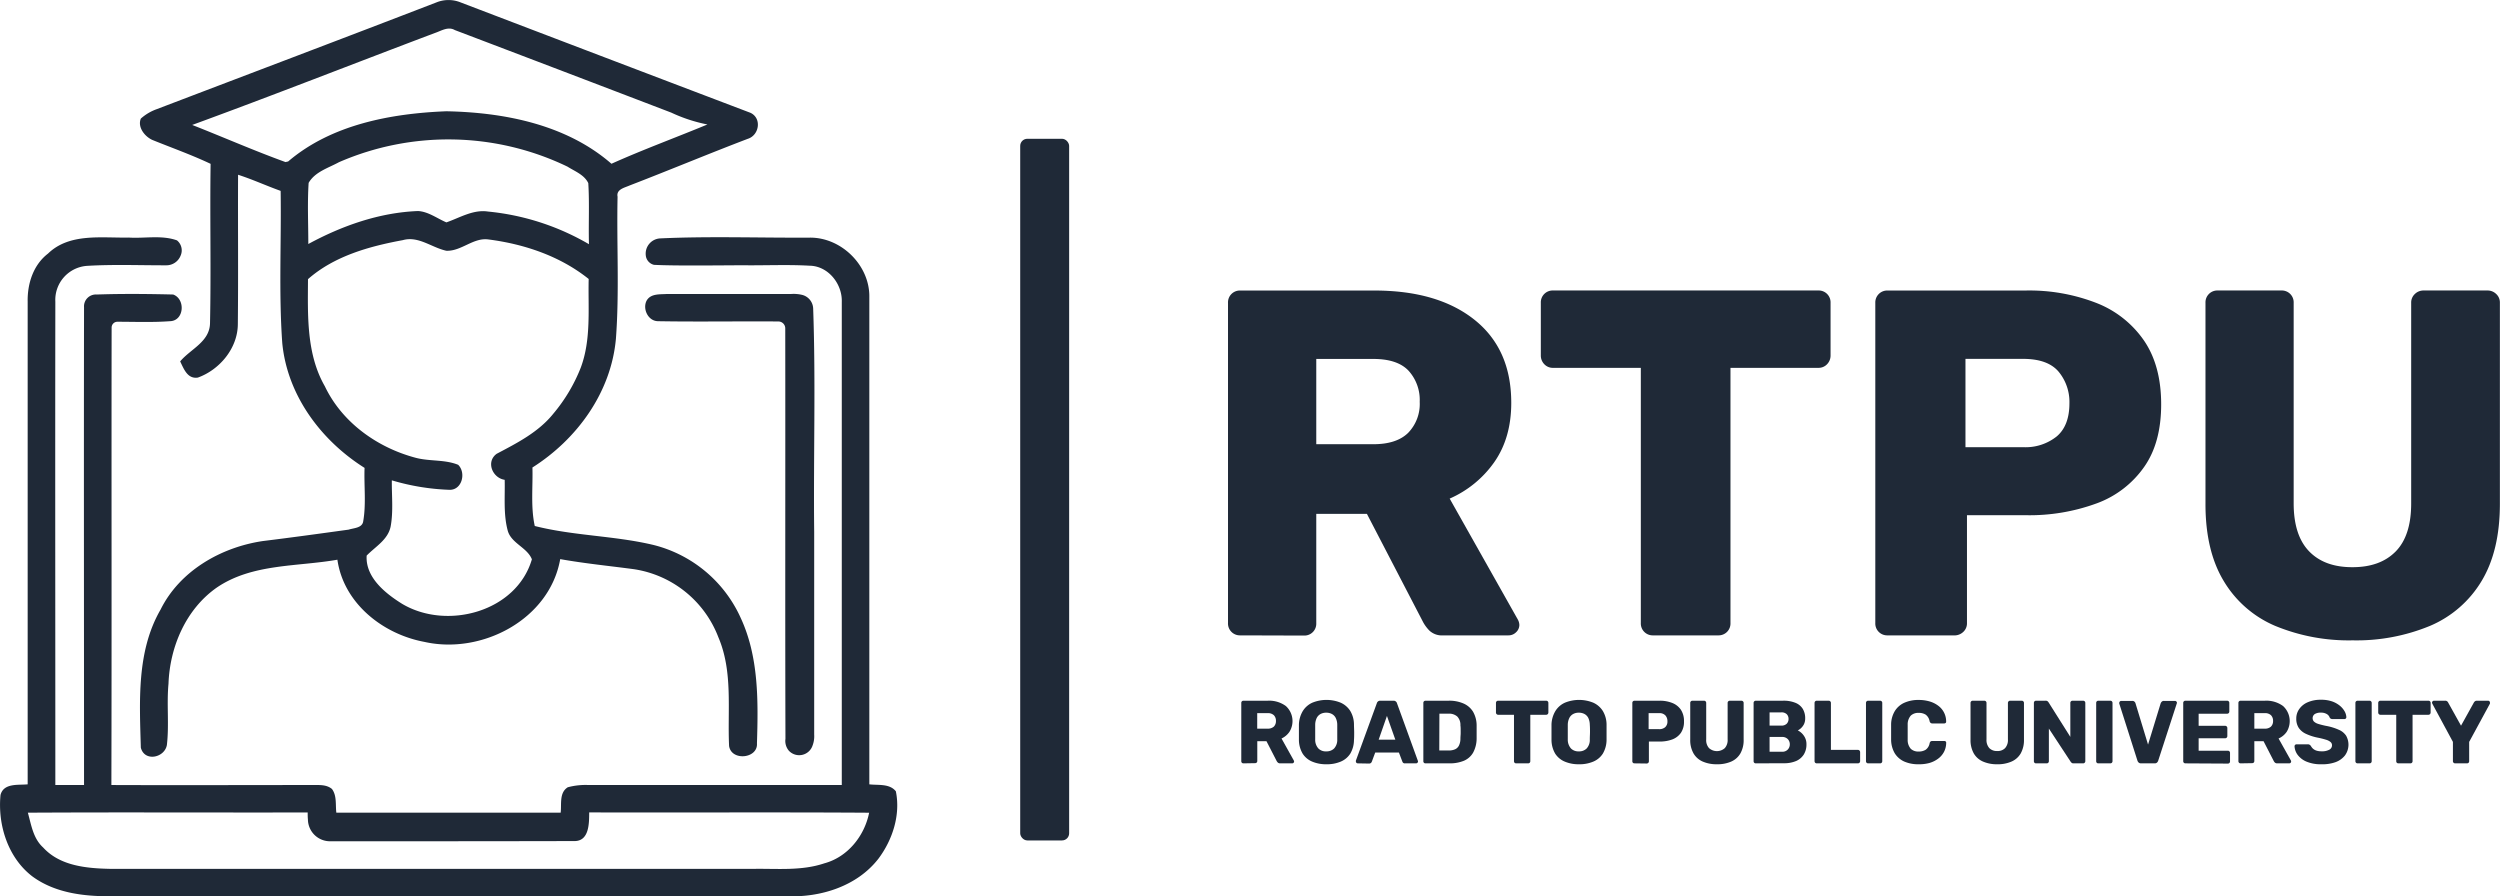 
<svg xmlns="http://www.w3.org/2000/svg" viewBox="0 0 632.47 226.76">
    <defs>
        <style>
            .cls-1 {
                fill: #1F2937;
            }
.bounce {
     animation: bounce 2s infinite;

 }

 @keyframes bounce {
     0% {
         transform: translateY(0);
     }

     50% {
         transform: translateY(-10px);
     }

     100% {
         transform: translateY(0);
     }
 }
        </style>
    </defs>
    <g id="Layer_2" data-name="Layer 2">
        <g id="Layer_1-2" data-name="Layer 1">
            <path class="cls-1"
                d="M313.78,160.74a3,3,0,0,1-3.11-3.12v-81a3,3,0,0,1,3.11-3.12h33.9q16.08,0,25.37,7.42t9.28,21q0,8.85-4.3,15a27,27,0,0,1-11.28,9.22L384,156.75a3.09,3.09,0,0,1,.38,1.37,2.52,2.52,0,0,1-.81,1.81,2.67,2.67,0,0,1-1.94.81H365.13a4.61,4.61,0,0,1-3.49-1.19,9.51,9.51,0,0,1-1.62-2.18L345.81,130H333v27.67a3,3,0,0,1-3.12,3.12ZM333,112.38h14.45q5.86,0,8.79-2.87a10.49,10.49,0,0,0,2.93-7.85,11,11,0,0,0-2.8-7.85c-1.87-2-4.85-3-8.92-3H333Z" />
            <path class="cls-1"
                d="M418.23,160.74a3,3,0,0,1-3.12-3.12V93.06H392.93a2.94,2.94,0,0,1-2.25-.93,3.12,3.12,0,0,1-.87-2.19V76.61a3,3,0,0,1,3.12-3.12H460a3,3,0,0,1,3.11,3.12V89.94a3.12,3.12,0,0,1-.87,2.19,2.93,2.93,0,0,1-2.24.93H437.79v64.56a3,3,0,0,1-3.11,3.12Z" />
            <path class="cls-1"
                d="M477.55,160.74a3,3,0,0,1-3.12-3.12v-81a3,3,0,0,1,.88-2.24,3,3,0,0,1,2.24-.88h34.9a46.81,46.81,0,0,1,18,3.18,26.11,26.11,0,0,1,12,9.54q4.3,6.35,4.3,16.07t-4.3,15.83a25.2,25.2,0,0,1-12,9.22,49.31,49.31,0,0,1-18,3H497.62v27.29a2.93,2.93,0,0,1-.94,2.24,3.22,3.22,0,0,1-2.31.88Zm19.69-47.61h14.58a12.61,12.61,0,0,0,8.54-2.75c2.12-1.82,3.18-4.61,3.18-8.35a12,12,0,0,0-2.74-8q-2.74-3.24-9-3.24H497.24Z" />
            <path class="cls-1"
                d="M595.2,162a48.73,48.73,0,0,1-19.63-3.67,27.75,27.75,0,0,1-13-11.35q-4.62-7.65-4.61-19.5V76.61a3,3,0,0,1,3.11-3.12h16.08a3,3,0,0,1,3.12,3.12v50.72q0,8.12,3.92,12.16t11,4q7,0,10.91-4T610,127.33V76.61a2.94,2.94,0,0,1,.94-2.24,3.1,3.1,0,0,1,2.18-.88h16.2a3.1,3.1,0,0,1,2.18.88,2.91,2.91,0,0,1,.94,2.24v50.85q0,11.83-4.61,19.5a27.87,27.87,0,0,1-13,11.35A48.56,48.56,0,0,1,595.2,162Z" />
            <path class="cls-1"
                d="M314.59,193.12a.58.58,0,0,1-.41-.15.59.59,0,0,1-.15-.41V177.84a.58.58,0,0,1,.15-.41.58.58,0,0,1,.41-.16h6.13a7.13,7.13,0,0,1,4.59,1.35,5.15,5.15,0,0,1,.9,6.53,4.93,4.93,0,0,1-2,1.68l3.11,5.57a.5.5,0,0,1,.07.25.46.46,0,0,1-.15.33.44.44,0,0,1-.34.14h-3a.83.83,0,0,1-.63-.21,1.6,1.6,0,0,1-.3-.4l-2.57-5h-2.32v5a.56.56,0,0,1-.16.41.55.55,0,0,1-.4.15Zm3.47-8.78h2.62a2.24,2.24,0,0,0,1.59-.52,1.94,1.94,0,0,0,.53-1.43,2,2,0,0,0-.51-1.43,2.13,2.13,0,0,0-1.61-.54h-2.62Z" />
            <path class="cls-1"
                d="M335.56,193.35a8.91,8.91,0,0,1-3.61-.68,5.27,5.27,0,0,1-2.39-2,6.93,6.93,0,0,1-.95-3.43c0-.65,0-1.3,0-1.95s0-1.3,0-2a7,7,0,0,1,1-3.43,5.49,5.49,0,0,1,2.4-2.09,9.5,9.5,0,0,1,7.16,0,5.57,5.57,0,0,1,2.43,2.09,6.77,6.77,0,0,1,.94,3.43c0,.67.05,1.32.05,2s0,1.3-.05,1.95a6.93,6.93,0,0,1-.94,3.43,5.32,5.32,0,0,1-2.39,2A8.94,8.94,0,0,1,335.56,193.35Zm0-3.26a2.7,2.7,0,0,0,1.95-.73,3.21,3.21,0,0,0,.8-2.3c0-.67,0-1.3,0-1.88s0-1.2,0-1.84a4,4,0,0,0-.4-1.73,2.28,2.28,0,0,0-1-1,3,3,0,0,0-1.4-.31,3,3,0,0,0-1.38.31,2.38,2.38,0,0,0-1,1,4,4,0,0,0-.4,1.73c0,.64,0,1.25,0,1.84s0,1.21,0,1.88a3.26,3.26,0,0,0,.81,2.3A2.62,2.62,0,0,0,335.56,190.09Z" />
            <path class="cls-1"
                d="M343.49,193.12a.41.41,0,0,1-.32-.14.46.46,0,0,1-.15-.33,1.25,1.25,0,0,1,0-.21l5.3-14.53a.9.9,0,0,1,.28-.44.87.87,0,0,1,.6-.2h3.34a.84.84,0,0,1,.59.2.85.85,0,0,1,.29.44l5.27,14.53a.46.46,0,0,1,.05.21.5.5,0,0,1-.5.47h-2.77A.66.66,0,0,1,355,193a.82.82,0,0,1-.21-.3l-.88-2.31h-6l-.86,2.31a.92.92,0,0,1-.2.3.7.7,0,0,1-.54.17Zm5.3-6H353l-2.12-6Z" />
            <path class="cls-1"
                d="M360.65,193.12a.52.52,0,0,1-.56-.56V177.84a.58.58,0,0,1,.15-.41.6.6,0,0,1,.41-.16h5.86a8.93,8.93,0,0,1,3.77.72,5.29,5.29,0,0,1,2.39,2.08,7,7,0,0,1,.9,3.38c0,.67,0,1.25,0,1.75s0,1.07,0,1.72a7.6,7.6,0,0,1-.89,3.49,4.89,4.89,0,0,1-2.32,2.05,9.4,9.4,0,0,1-3.73.66Zm3.47-3.26h2.39a3.76,3.76,0,0,0,1.61-.3,2,2,0,0,0,1-1,3.94,3.94,0,0,0,.35-1.72c0-.43.05-.83.06-1.17s0-.7,0-1,0-.73-.06-1.15a3.05,3.05,0,0,0-.8-2.25,3.13,3.13,0,0,0-2.24-.72h-2.28Z" />
            <path class="cls-1"
                d="M383.58,193.12a.58.58,0,0,1-.41-.15.59.59,0,0,1-.15-.41V180.83h-4a.53.53,0,0,1-.4-.17.55.55,0,0,1-.16-.4v-2.42a.54.54,0,0,1,.16-.41.56.56,0,0,1,.4-.16h12.13a.55.55,0,0,1,.57.57v2.42a.59.59,0,0,1-.16.4.55.55,0,0,1-.41.17h-4v11.73a.56.56,0,0,1-.16.41.55.55,0,0,1-.4.15Z" />
            <path class="cls-1"
                d="M399.45,193.35a8.86,8.86,0,0,1-3.6-.68,5.29,5.29,0,0,1-2.4-2,6.93,6.93,0,0,1-.94-3.43c0-.65,0-1.3,0-1.95s0-1.3,0-2a7,7,0,0,1,1-3.43,5.44,5.44,0,0,1,2.4-2.09,9.5,9.5,0,0,1,7.16,0,5.54,5.54,0,0,1,2.42,2.09,6.77,6.77,0,0,1,.95,3.43c0,.67,0,1.32,0,2s0,1.3,0,1.95a6.93,6.93,0,0,1-.95,3.43,5.27,5.27,0,0,1-2.39,2A8.88,8.88,0,0,1,399.45,193.35Zm0-3.26a2.66,2.66,0,0,0,1.95-.73,3.17,3.17,0,0,0,.8-2.3c0-.67.05-1.3.05-1.88s0-1.2-.05-1.84a4.17,4.17,0,0,0-.39-1.73,2.3,2.3,0,0,0-1-1,3,3,0,0,0-1.4-.31,2.91,2.91,0,0,0-1.37.31,2.32,2.32,0,0,0-1,1,4,4,0,0,0-.41,1.73c0,.64,0,1.25,0,1.84s0,1.21,0,1.88a3.35,3.35,0,0,0,.81,2.3A2.66,2.66,0,0,0,399.45,190.09Z" />
            <path class="cls-1"
                d="M413.52,193.12a.52.52,0,0,1-.56-.56V177.84a.58.58,0,0,1,.15-.41.6.6,0,0,1,.41-.16h6.31a8.51,8.51,0,0,1,3.26.58,4.75,4.75,0,0,1,2.17,1.73,5.2,5.2,0,0,1,.77,2.92,5,5,0,0,1-.77,2.88,4.65,4.65,0,0,1-2.17,1.68,8.94,8.94,0,0,1-3.26.54h-2.68v5a.57.57,0,0,1-.17.41.6.6,0,0,1-.42.15Zm3.56-8.65h2.64a2.26,2.26,0,0,0,1.54-.49,1.9,1.9,0,0,0,.58-1.52,2.16,2.16,0,0,0-.5-1.45,2,2,0,0,0-1.62-.59h-2.64Z" />
            <path class="cls-1"
                d="M434.35,193.35a8.72,8.72,0,0,1-3.55-.67,5,5,0,0,1-2.35-2.06,6.77,6.77,0,0,1-.84-3.54v-9.24a.54.54,0,0,1,.16-.41.56.56,0,0,1,.4-.16h2.91a.55.55,0,0,1,.57.57v9.22a3,3,0,0,0,.71,2.2,3,3,0,0,0,4,0,3.06,3.06,0,0,0,.71-2.2v-9.22a.54.54,0,0,1,.16-.41.61.61,0,0,1,.4-.16h2.93a.57.57,0,0,1,.39.16.52.52,0,0,1,.17.41v9.24a6.77,6.77,0,0,1-.83,3.54,5,5,0,0,1-2.34,2.06A8.71,8.71,0,0,1,434.35,193.35Z" />
            <path class="cls-1"
                d="M444.21,193.12a.53.53,0,0,1-.57-.56V177.84a.54.54,0,0,1,.16-.41.57.57,0,0,1,.41-.16h6.87a7.86,7.86,0,0,1,3.18.55,3.84,3.84,0,0,1,1.84,1.55,4.58,4.58,0,0,1,.59,2.39,3.31,3.31,0,0,1-.3,1.44,3.62,3.62,0,0,1-.74,1,3.41,3.41,0,0,1-.83.58,4.08,4.08,0,0,1,1.53,1.34,3.65,3.65,0,0,1,.66,2.17,4.79,4.79,0,0,1-.66,2.57,4.35,4.35,0,0,1-1.94,1.66,7.65,7.65,0,0,1-3.13.57Zm3.47-9.55h2.95a1.85,1.85,0,0,0,1.39-.48,1.69,1.69,0,0,0,.46-1.22,1.65,1.65,0,0,0-.46-1.19,1.88,1.88,0,0,0-1.39-.46h-2.95Zm0,6.61h3.15a1.84,1.84,0,0,0,1.47-.57,1.88,1.88,0,0,0,.5-1.29,1.86,1.86,0,0,0-.51-1.33,1.92,1.92,0,0,0-1.46-.55h-3.15Z" />
            <path class="cls-1"
                d="M459.63,193.12a.56.56,0,0,1-.41-.15.6.6,0,0,1-.16-.41V177.84a.58.58,0,0,1,.16-.41.57.57,0,0,1,.41-.16h3a.61.61,0,0,1,.4.16.55.55,0,0,1,.17.41v11.87H470a.57.57,0,0,1,.42.16.61.61,0,0,1,.17.42v2.27a.57.57,0,0,1-.17.41.6.6,0,0,1-.42.15Z" />
            <path class="cls-1"
                d="M472.63,193.12a.55.55,0,0,1-.4-.15.56.56,0,0,1-.16-.41V177.84a.54.54,0,0,1,.16-.41.56.56,0,0,1,.4-.16h3a.56.56,0,0,1,.4.16.54.54,0,0,1,.16.41v14.72a.56.56,0,0,1-.16.41.55.55,0,0,1-.4.15Z" />
            <path class="cls-1"
                d="M485.4,193.35a8.71,8.71,0,0,1-3.67-.7,5.47,5.47,0,0,1-2.37-2.06,6.93,6.93,0,0,1-.93-3.38c0-.62,0-1.28,0-2s0-1.39,0-2a6.72,6.72,0,0,1,.95-3.34,5.46,5.46,0,0,1,2.39-2.08,8.61,8.61,0,0,1,3.63-.71,9.67,9.67,0,0,1,2.75.37,6.76,6.76,0,0,1,2.2,1.09,4.92,4.92,0,0,1,2,4,.36.36,0,0,1-.12.34.5.5,0,0,1-.35.14h-3a.65.65,0,0,1-.45-.13.86.86,0,0,1-.27-.46,2.61,2.61,0,0,0-1-1.64,3.2,3.2,0,0,0-1.75-.44,2.73,2.73,0,0,0-2,.69,3.32,3.32,0,0,0-.79,2.3c0,1.23,0,2.5,0,3.8a3.32,3.32,0,0,0,.79,2.3,2.73,2.73,0,0,0,2,.69,3.27,3.27,0,0,0,1.76-.45,2.57,2.57,0,0,0,1-1.63.83.83,0,0,1,.25-.47.82.82,0,0,1,.47-.12h3a.49.49,0,0,1,.35.13.37.37,0,0,1,.12.34,5,5,0,0,1-.55,2.28,5.06,5.06,0,0,1-1.48,1.72,6.76,6.76,0,0,1-2.2,1.09A9.67,9.67,0,0,1,485.4,193.35Z" />
            <path class="cls-1"
                d="M505.26,193.35a8.68,8.68,0,0,1-3.55-.67,5,5,0,0,1-2.36-2.06,6.87,6.87,0,0,1-.83-3.54v-9.24a.54.54,0,0,1,.16-.41.56.56,0,0,1,.4-.16H502a.56.56,0,0,1,.4.16.54.54,0,0,1,.16.41v9.22a3.06,3.06,0,0,0,.71,2.2,2.66,2.66,0,0,0,2,.74,2.61,2.61,0,0,0,2-.74,3.06,3.06,0,0,0,.71-2.2v-9.22a.55.55,0,0,1,.17-.41.58.58,0,0,1,.4-.16h2.93a.57.57,0,0,1,.39.16.55.55,0,0,1,.17.41v9.24a6.87,6.87,0,0,1-.83,3.54,5,5,0,0,1-2.35,2.06A8.67,8.67,0,0,1,505.26,193.35Z" />
            <path class="cls-1"
                d="M515.11,193.12a.52.52,0,0,1-.56-.56V177.84a.58.58,0,0,1,.15-.41.6.6,0,0,1,.41-.16h2.39a.75.75,0,0,1,.55.17,1.23,1.23,0,0,1,.22.26l5.5,8.72v-8.58a.54.54,0,0,1,.16-.41.56.56,0,0,1,.4-.16H527a.56.56,0,0,1,.4.16.54.54,0,0,1,.16.41v14.72a.53.53,0,0,1-.16.39.5.5,0,0,1-.4.17h-2.42a.67.67,0,0,1-.52-.18,1.63,1.63,0,0,1-.22-.25l-5.5-8.37v8.24a.56.56,0,0,1-.16.41.55.55,0,0,1-.4.15Z" />
            <path class="cls-1"
                d="M530.87,193.12a.52.52,0,0,1-.56-.56V177.84a.58.58,0,0,1,.15-.41.6.6,0,0,1,.41-.16h3a.55.55,0,0,1,.57.57v14.72a.6.6,0,0,1-.16.41.58.58,0,0,1-.41.15Z" />
            <path class="cls-1"
                d="M541.67,193.12a.85.85,0,0,1-.61-.2,1.14,1.14,0,0,1-.31-.48L536.15,178a.53.53,0,0,1,0-.2.46.46,0,0,1,.15-.33.47.47,0,0,1,.35-.15h2.79a.77.77,0,0,1,.57.21.86.86,0,0,1,.24.38l3.18,10.46,3.2-10.46a1.36,1.36,0,0,1,.26-.38.73.73,0,0,1,.56-.21h2.79a.47.47,0,0,1,.35.15.46.46,0,0,1,.15.33.53.53,0,0,1-.05.2L546,192.44a1.22,1.22,0,0,1-.3.48.84.84,0,0,1-.62.2Z" />
            <path class="cls-1"
                d="M552.9,193.12a.58.58,0,0,1-.41-.15.56.56,0,0,1-.16-.41V177.84a.54.54,0,0,1,.16-.41.58.58,0,0,1,.41-.16h10.53a.56.56,0,0,1,.4.16.54.54,0,0,1,.16.41V180a.56.56,0,0,1-.16.41.55.55,0,0,1-.4.15h-7.2v3.06h6.7a.53.53,0,0,1,.4.17.57.57,0,0,1,.16.42v2a.57.57,0,0,1-.16.4.52.52,0,0,1-.4.16h-6.7v3.15h7.38a.56.56,0,0,1,.4.16.54.54,0,0,1,.16.41v2.13a.56.56,0,0,1-.16.41.55.55,0,0,1-.4.15Z" />
            <path class="cls-1"
                d="M566.85,193.12a.55.55,0,0,1-.4-.15.56.56,0,0,1-.16-.41V177.84a.54.54,0,0,1,.16-.41.56.56,0,0,1,.4-.16H573a7.13,7.13,0,0,1,4.59,1.35,5.17,5.17,0,0,1,.91,6.53,4.89,4.89,0,0,1-2.05,1.68l3.12,5.57a.61.61,0,0,1,.06.25.45.45,0,0,1-.14.33.47.47,0,0,1-.35.14h-3a.86.86,0,0,1-.63-.21,1.53,1.53,0,0,1-.29-.4l-2.57-5h-2.33v5a.59.59,0,0,1-.15.41.58.58,0,0,1-.41.15Zm3.47-8.78h2.62a2.2,2.2,0,0,0,1.59-.52,1.94,1.94,0,0,0,.53-1.43,2,2,0,0,0-.51-1.43,2.11,2.11,0,0,0-1.61-.54h-2.62Z" />
            <path class="cls-1"
                d="M587.3,193.35a9.26,9.26,0,0,1-3.74-.65A5.41,5.41,0,0,1,581.3,191a4,4,0,0,1-.81-2.22.46.46,0,0,1,.15-.33.47.47,0,0,1,.35-.15h2.84a.81.81,0,0,1,.48.12,1.06,1.06,0,0,1,.31.29,2.74,2.74,0,0,0,.5.66,2.48,2.48,0,0,0,.86.51,3.92,3.92,0,0,0,1.32.19,3.83,3.83,0,0,0,2-.41,1.24,1.24,0,0,0,.67-1.11,1.06,1.06,0,0,0-.36-.82,3.18,3.18,0,0,0-1.16-.59,19.33,19.33,0,0,0-2.13-.53,13,13,0,0,1-2.92-.95,4.43,4.43,0,0,1-1.84-1.51,4.14,4.14,0,0,1-.63-2.35,4.1,4.1,0,0,1,.78-2.46,5,5,0,0,1,2.17-1.7,8.2,8.2,0,0,1,3.32-.61,8.39,8.39,0,0,1,2.73.4,6.47,6.47,0,0,1,2,1.09,5.08,5.08,0,0,1,1.23,1.44,3.34,3.34,0,0,1,.44,1.48.49.49,0,0,1-.14.33.43.43,0,0,1-.34.15h-3a.94.94,0,0,1-.43-.09.74.74,0,0,1-.31-.3,1.61,1.61,0,0,0-.71-.87,2.73,2.73,0,0,0-1.5-.37,2.83,2.83,0,0,0-1.55.35,1.27,1.27,0,0,0-.25,1.87,2.58,2.58,0,0,0,1,.59c.47.16,1.12.33,2,.52a13.94,13.94,0,0,1,3.31,1,4.15,4.15,0,0,1,1.85,1.49,4.62,4.62,0,0,1-.28,5,5.37,5.37,0,0,1-2.4,1.71A9.84,9.84,0,0,1,587.3,193.35Z" />
            <path class="cls-1"
                d="M596.45,193.12a.55.55,0,0,1-.4-.15.56.56,0,0,1-.16-.41V177.84a.54.54,0,0,1,.16-.41.56.56,0,0,1,.4-.16h3a.56.56,0,0,1,.4.16.54.54,0,0,1,.16.41v14.72a.56.56,0,0,1-.16.41.55.55,0,0,1-.4.15Z" />
            <path class="cls-1"
                d="M606.78,193.12a.58.58,0,0,1-.41-.15.59.59,0,0,1-.15-.41V180.83h-4a.53.53,0,0,1-.4-.17.55.55,0,0,1-.16-.4v-2.42a.54.54,0,0,1,.16-.41.56.56,0,0,1,.4-.16h12.13a.55.55,0,0,1,.57.57v2.42a.59.59,0,0,1-.16.4.55.55,0,0,1-.41.17h-4v11.73a.56.56,0,0,1-.16.41.55.55,0,0,1-.4.15Z" />
            <path class="cls-1"
                d="M621.12,193.12a.56.56,0,0,1-.39-.15.53.53,0,0,1-.17-.41v-4.87L615.33,178c0-.05,0-.09-.05-.13a.43.43,0,0,1,0-.12.5.5,0,0,1,.49-.48h2.82a.78.78,0,0,1,.53.17.83.83,0,0,1,.24.31l3.25,5.84,3.24-5.84a1.28,1.28,0,0,1,.26-.31.8.8,0,0,1,.53-.17h2.82a.45.45,0,0,1,.34.15.48.48,0,0,1,.13.33.45.45,0,0,1,0,.12l0,.13-5.26,9.69v4.87a.59.59,0,0,1-.15.41.58.58,0,0,1-.41.15Z" />
            <path class="cls-1 "
                d="M165.41,137.89c-9.89-2.38-20.24-2.31-30.12-4.82-1.06-4.86-.45-9.88-.59-14.8,11.3-7.16,19.9-19,21.12-32.56.9-11.95.16-24,.42-35.95-.38-1.86,1.76-2.26,3-2.82,10-3.85,19.92-8,29.94-11.82,2.91-.9,3.6-5.21.68-6.58Q153.19,14.61,116.51.6a8.14,8.14,0,0,0-6.08,0c-23.54,9.08-47.15,18-70.73,27A12.21,12.21,0,0,0,35.63,30c-.89,2.19,1,4.53,2.9,5.4,4.94,2,9.93,3.77,14.75,6.05-.2,13.45.14,26.93-.15,40.38-.13,4.68-4.93,6.47-7.55,9.6.93,1.9,1.85,4.51,4.49,4.09,5.53-2,10.08-7.45,10.1-13.54.13-12.59,0-25.18.06-37.77C63.88,45.38,67.39,47,71,48.29c.2,12.84-.5,25.7.41,38.5,1.27,13.22,9.8,24.64,20.82,31.58-.17,4.53.44,9.14-.36,13.62-.32,1.61-2.41,1.59-3.66,2-7.24,1-14.48,2-21.72,2.89-10.58,1.57-21,7.53-25.86,17.33-6.11,10.56-5.32,23.2-5,34.94.93,3.65,6,2.58,6.59-.66.6-5.14-.08-10.34.41-15.51.33-9.33,4.4-18.85,12.2-24.32,9-6.13,20.29-5.25,30.53-7.06,1.58,11.06,11.53,18.84,22,20.79,14.48,3.28,31.68-5.65,34.37-20.94,6.18,1.11,12.44,1.72,18.65,2.55a27.22,27.22,0,0,1,21.35,17.2c3.73,8.71,2.29,18.33,2.72,27.51.55,3.9,7.33,3.23,7.05-.65.33-10.64.48-21.82-4.09-31.69A33,33,0,0,0,165.41,137.89ZM149,61.78a62.62,62.62,0,0,0-25.54-8.26c-3.74-.57-7.13,1.56-10.53,2.74-2.35-1-4.54-2.71-7.15-2.87C96,53.76,86.55,57.1,78,61.73c0-5.15-.25-10.32.08-15.46,1.61-2.81,5-3.77,7.66-5.23a69.37,69.37,0,0,1,57.83,1.12c1.86,1.18,4.25,2.05,5.26,4.17C149.15,51.47,148.86,56.63,149,61.78ZM72.22,41c-8-2.9-15.73-6.3-23.6-9.39,20.57-7.52,40.95-15.55,61.45-23.28,1.59-.54,3.3-1.7,5-.72q27.39,10.41,54.75,20.88a39.37,39.37,0,0,0,9.15,3c-8.08,3.35-16.31,6.36-24.28,9.94-11.39-9.92-27.09-13-41.79-13.28-14,.56-29.05,3.35-40,12.7Zm55.46,80.36c.11,4.3-.36,8.7.78,12.92.9,3.19,4.94,4.24,6.1,7.22-3.9,13.29-21.47,18-32.8,11.28-4.27-2.65-9.34-6.71-9-12.22,2.21-2.28,5.39-4,6.07-7.37.71-3.85.25-7.79.3-11.67a57.83,57.83,0,0,0,14.66,2.4c3.13,0,4.16-4.33,2.12-6.33-3.43-1.39-7.27-.83-10.8-1.79-9.67-2.58-18.56-8.91-22.93-18.08-4.71-8.21-4.31-18-4.26-27.1,6.66-5.86,15.51-8.3,24-9.87,3.94-1.11,7.3,1.89,11,2.69,3.8.15,6.83-3.4,10.66-2.86,9.09,1.17,18.13,4.22,25.35,10-.18,7.49.67,15.25-2,22.42A41.86,41.86,0,0,1,140,104.64c-3.74,4.67-9.16,7.43-14.34,10.16C122.88,116.8,124.56,120.91,127.68,121.39Z" />
            <path class="cls-1 bounce "
                d="M226.64,200.19c-1.59-2-4.47-1.49-6.71-1.76q0-61.65,0-123.31c.11-8-7.09-15.08-15.07-15-12.58.08-25.2-.39-37.77.19a3.86,3.86,0,0,0-3.72,4.25A2.72,2.72,0,0,0,165.45,67c5.19.28,16.31.13,22.14.11a2.23,2.23,0,0,0,.36,0c5.62.07,11.24-.21,16.85.11,4.73.06,8.31,4.61,8.16,9.15q0,61.11,0,122.23c-21.36,0-42.73,0-64.1,0a17.26,17.26,0,0,0-5.22.57c-2.21,1.38-1.53,4.26-1.8,6.43H85.09c-.25-2,.17-4.28-1.11-6-1.35-1.12-3.13-1-4.75-1-17,0-34,.07-51.05,0,.1-38.57,0-77.16.06-115.74a1.46,1.46,0,0,1,1.43-1.46c4.44,0,8.89.19,13.32-.14,3.61-.08,4-5.59.82-6.75-6.44-.16-12.91-.22-19.34,0a3,3,0,0,0-3.21,3.2c-.07,40.29,0,80.59,0,120.89q-3.64,0-7.26,0c0-40.77-.06-81.52,0-122.28a8.63,8.63,0,0,1,8-9.06c6.52-.39,13.06-.14,19.6-.14h.45a3.87,3.87,0,0,0,3.64-2.44,3.26,3.26,0,0,0-.92-3.87c-3.89-1.39-8.16-.45-12.2-.71-6.89.14-15-1.21-20.43,4.06C8.44,67,6.92,71.72,7,76.29q0,61.06,0,122.14c-2.41.23-6.08-.37-6.87,2.69C-.61,208.68,2,217,8.2,221.73c6,4.4,13.71,5.13,20.9,5q84.95,0,169.89,0c8.57.36,17.82-2.5,23.24-9.49C225.82,212.45,227.86,206.13,226.64,200.19Zm-18.12,18.23c-5.69,1.92-11.77,1.31-17.67,1.39q-81.46,0-162.94,0c-5.94-.12-12.72-.71-17-5.41-2.51-2.27-3-5.7-3.86-8.8,23.59-.14,47.19,0,70.79-.06,0,.59,0,1.19.06,1.79a5.59,5.59,0,0,0,5.73,5.5h.06c20.58,0,41.16,0,61.73-.05,3.68-.06,3.62-4.58,3.64-7.25,23.62.07,47.22-.08,70.82.08C218.7,211.51,214.44,216.83,208.52,218.42Z" />
            <path class="cls-1 bounce"
                d="M163.62,76c1.08-1.79,3.39-1.49,5.17-1.63,10.47,0,20.94,0,31.42,0a9.27,9.27,0,0,1,2.63.21A3.69,3.69,0,0,1,205.72,78c.67,18.84.05,37.71.26,56.56q0,25.65,0,51.28a6.64,6.64,0,0,1-.4,2.74,3.57,3.57,0,0,1-6,1.35,3.81,3.81,0,0,1-.87-3c-.1-34.62,0-69.24-.05-103.87A1.74,1.74,0,0,0,197,81.33c-10.2-.08-20.39.11-30.57-.07C163.86,81.19,162.5,78,163.62,76Z" />
            <rect class="cls-1" x="258.1" y="35.11" width="12.38" height="177.51" rx="1.8" />
        </g>
    </g>
</svg>
